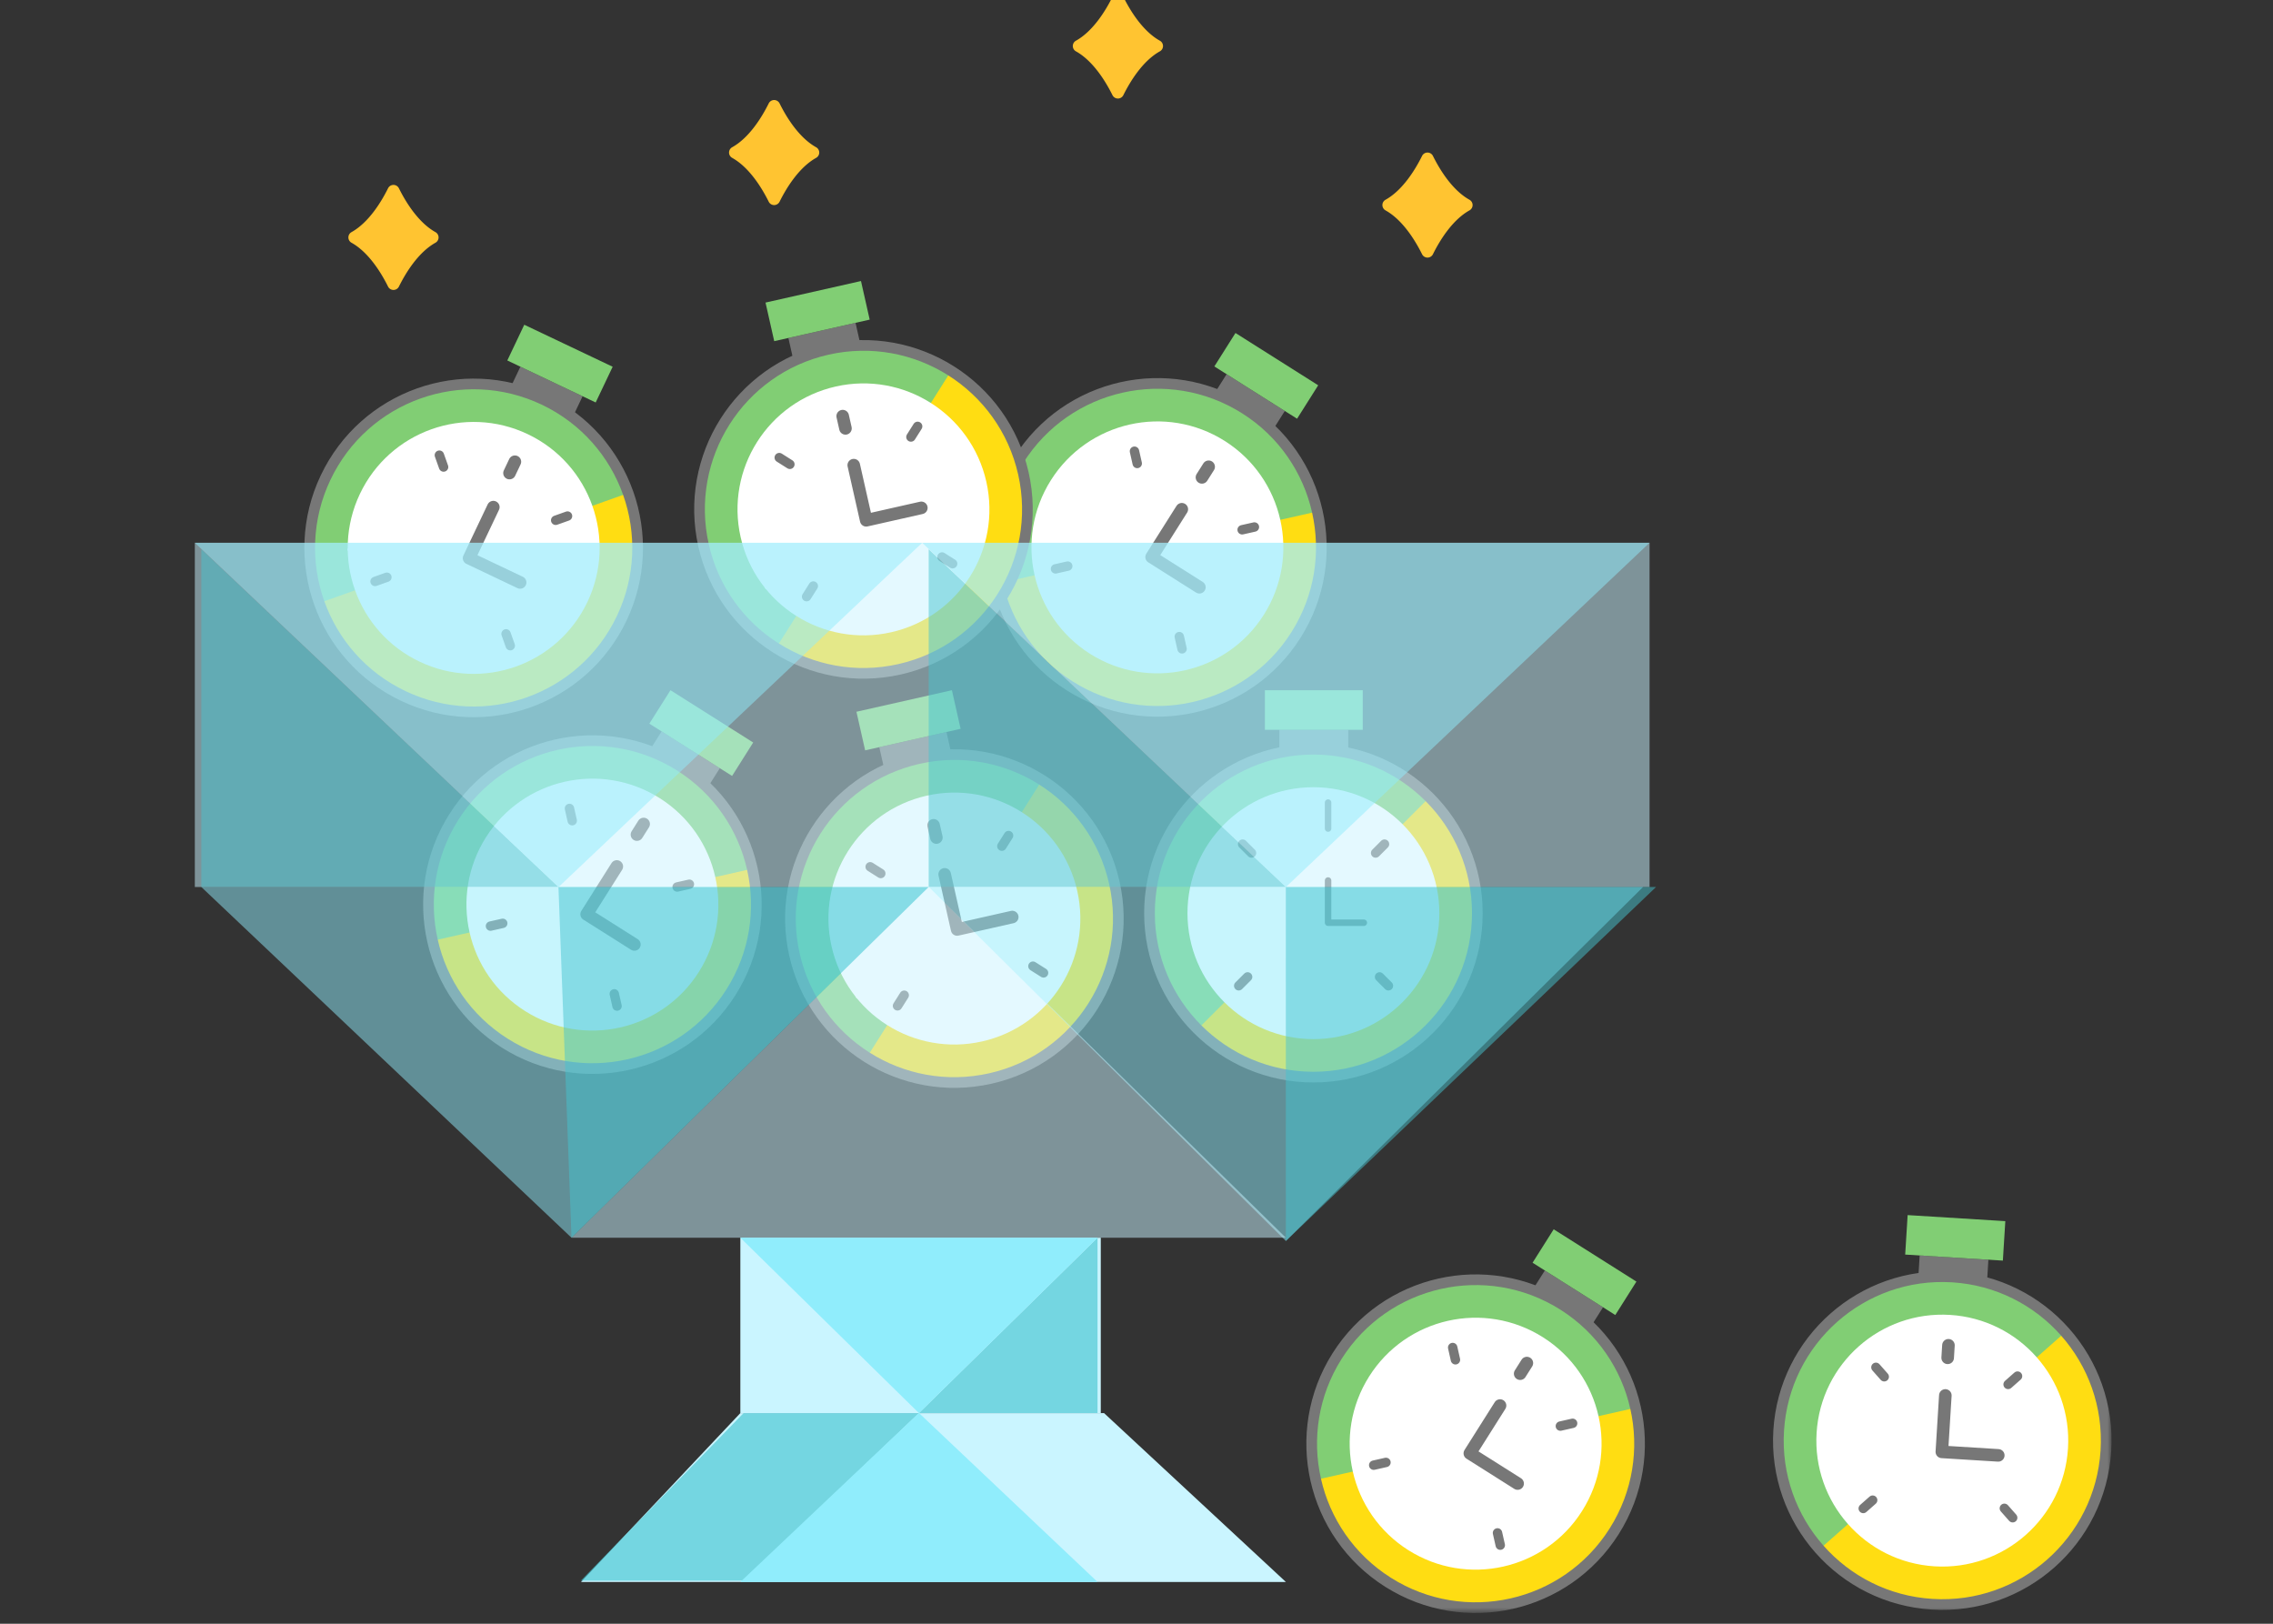 <svg height="250" viewBox="0 0 350 250" width="350" xmlns="http://www.w3.org/2000/svg" xmlns:xlink="http://www.w3.org/1999/xlink"><rect x="0" y="0" width="350" height="250" fill="#333333" stroke="none"/><mask id="a" fill="#fff"><path d="m0 249.345h296.139v-249.345h-296.139z" fill="#fff" fill-rule="evenodd"/></mask><g fill="none" fill-rule="evenodd" transform="translate(29 -1)"><path d="m38.041 36.733a.936.936 0 0 1 0 1.646c-2.667 1.494-4.593 4.687-5.614 6.74a.934.934 0 0 1 -1.677 0c-1.021-2.053-2.947-5.246-5.614-6.74a.935.935 0 0 1 0-1.646c2.668-1.494 4.593-4.687 5.614-6.74a.933.933 0 0 1 1.676 0c1.021 2.053 2.947 5.246 5.615 6.74zm159.221-4.982c-2.668-1.493-4.594-4.687-5.615-6.74a.933.933 0 0 0 -1.676 0c-1.021 2.053-2.947 5.247-5.615 6.74a.935.935 0 0 0 0 1.646c2.668 1.495 4.594 4.688 5.615 6.741a.933.933 0 0 0 1.676 0c1.02-2.053 2.947-5.246 5.615-6.74a.936.936 0 0 0 0-1.647m-47.672-24.488c-2.667-1.494-4.593-4.687-5.614-6.74a.933.933 0 0 0 -1.676 0c-1.021 2.053-2.947 5.246-5.615 6.74a.935.935 0 0 0 0 1.646c2.668 1.494 4.594 4.688 5.615 6.74a.934.934 0 0 0 1.676 0c1.02-2.052 2.947-5.246 5.615-6.74a.936.936 0 0 0 0-1.646m-52.934 16.402c-2.668-1.493-4.594-4.687-5.615-6.74a.933.933 0 0 0 -1.676 0c-1.021 2.053-2.947 5.247-5.615 6.74a.935.935 0 0 0 0 1.646c2.668 1.495 4.594 4.688 5.615 6.741a.933.933 0 0 0 1.676 0c1.02-2.053 2.947-5.246 5.615-6.74a.936.936 0 0 0 0-1.647" fill="#ffc431"/><path d="m168.002 118.66h10.602v-5.301h-10.602z" fill="#777" mask="url(#a)"/><path d="m165.768 113.36h15.069v-6.089h-15.069zm-17.768 28.237c0-13.94 11.3-25.241 25.24-25.241s25.24 11.3 25.24 25.24-11.3 25.24-25.24 25.24-25.24-11.3-25.24-25.24" fill="#81ce74" mask="url(#a)"/><path d="m155.394 159.476c10.066 10.065 25.837 9.856 35.694-.001 9.857-9.856 10.067-25.628.001-35.694z" fill="#ffdd12" mask="url(#a)"/><path d="m153.848 141.597c0-10.71 8.682-19.393 19.392-19.393s19.392 8.683 19.392 19.393-8.682 19.392-19.392 19.392-19.392-8.682-19.392-19.392" fill="#fff" mask="url(#a)"/><g stroke="#777" stroke-linecap="round" stroke-linejoin="round"><path d="m148 141.597c0-13.94 11.3-25.241 25.24-25.241s25.24 11.3 25.24 25.24-11.3 25.24-25.24 25.24-25.24-11.3-25.24-25.24z" mask="url(#a)" stroke-width="1.644"/><path d="m175.5 128.568v-4" mask="url(#a)"/><path d="m182.821 132.334 1.367-1.368m-.763 20.444 1.367 1.366m-21.082-20.442-1.368-1.368m.765 20.444-1.368 1.366" mask="url(#a)" stroke-width="1.45"/><path d="m175.5 136.568v6.5h5.5" mask="url(#a)"/></g><path d="m160.352 149.828c-.863-.483-1.486-1.517-1.816-2.18a.303.303 0 0 0 -.542 0c-.33.663-.954 1.697-1.817 2.18a.302.302 0 0 0 0 .532c.863.484 1.486 1.517 1.817 2.181a.302.302 0 0 0 .542 0c.33-.664.953-1.697 1.816-2.18a.303.303 0 0 0 0-.533" fill="#fff" mask="url(#a)"/><path d="m79.006 123.755-8.962-5.663 2.831-4.48 8.963 5.663z" fill="#777" mask="url(#a)"/><path d="m86.978 115.32-12.738-8.05-3.252 5.148 12.739 8.05zm-46.096 11.476c7.447-11.784 23.036-15.3 34.82-7.854 11.785 7.447 15.3 23.037 7.855 34.821-7.447 11.784-23.036 15.301-34.821 7.853-11.784-7.446-15.3-23.036-7.854-34.82" fill="#81ce74" mask="url(#a)"/><path d="m37.582 145.86c3.133 13.888 16.577 22.136 30.175 19.068 13.598-3.067 22.2-16.288 19.069-30.174z" fill="#ffdd12" mask="url(#a)"/><path d="m45.826 129.92c5.721-9.054 17.698-11.755 26.752-6.034 9.054 5.722 11.755 17.7 6.035 26.753-5.722 9.053-17.699 11.755-26.753 6.034-9.054-5.722-11.755-17.698-6.034-26.753" fill="#fff" mask="url(#a)"/><path d="m40.882 126.796c7.447-11.784 23.036-15.3 34.82-7.854 11.785 7.447 15.3 23.037 7.855 34.821-7.447 11.784-23.036 15.301-34.821 7.853-11.784-7.446-15.3-23.036-7.854-34.82z" mask="url(#a)" stroke="#777" stroke-linecap="round" stroke-linejoin="round" stroke-width="1.644"/><path d="m69.077 129.501 1.033-1.635" mask="url(#a)" stroke="#777" stroke-linecap="round" stroke-linejoin="round" stroke-width="1.934"/><path d="m75.267 137.568 1.886-.426m-11.566 16.874.426 1.886m-6.902-28.543-.425-1.887m-10.274 17.689-1.887.426" mask="url(#a)" stroke="#777" stroke-linecap="round" stroke-linejoin="round" stroke-width="1.45"/><path d="m65.977 134.406-4.65 7.36 7.359 4.65" mask="url(#a)" stroke="#777" stroke-linecap="round" stroke-linejoin="round" stroke-width="1.934"/><path d="m46.927 140.354c-.471-.87-.446-2.075-.371-2.813a.302.302 0 0 0 -.458-.29c-.634.385-1.712.925-2.7.874a.301.301 0 0 0 -.284.449c.47.87.446 2.076.37 2.813a.301.301 0 0 0 .459.29c.633-.385 1.712-.926 2.7-.873.242.013.4-.237.284-.45" fill="#fff" mask="url(#a)"/><path d="m166.006 68.755-8.962-5.663 2.831-4.48 8.963 5.663z" fill="#777" mask="url(#a)"/><path d="m173.978 60.32-12.739-8.05-3.251 5.148 12.738 8.05zm-46.096 11.476c7.447-11.784 23.036-15.3 34.82-7.854 11.785 7.447 15.3 23.037 7.855 34.821-7.447 11.784-23.036 15.301-34.821 7.853-11.784-7.446-15.3-23.036-7.854-34.82" fill="#81ce74" mask="url(#a)"/><path d="m124.582 90.86c3.133 13.888 16.577 22.136 30.175 19.068 13.598-3.067 22.2-16.288 19.069-30.174z" fill="#ffdd12" mask="url(#a)"/><path d="m132.826 74.92c5.721-9.054 17.698-11.755 26.752-6.034 9.054 5.722 11.755 17.7 6.035 26.753-5.722 9.053-17.699 11.755-26.753 6.034-9.054-5.722-11.755-17.698-6.034-26.753" fill="#fff" mask="url(#a)"/><path d="m127.882 71.796c7.447-11.784 23.036-15.3 34.82-7.854 11.785 7.447 15.3 23.037 7.855 34.821-7.447 11.784-23.036 15.301-34.821 7.853-11.784-7.446-15.3-23.036-7.854-34.82z" mask="url(#a)" stroke="#777" stroke-linecap="round" stroke-linejoin="round" stroke-width="1.644"/><path d="m156.077 74.501 1.033-1.635" mask="url(#a)" stroke="#777" stroke-linecap="round" stroke-linejoin="round" stroke-width="1.934"/><path d="m162.267 82.568 1.886-.426m-11.566 16.874.426 1.886m-6.902-28.543-.425-1.887m-10.274 17.689-1.887.426" mask="url(#a)" stroke="#777" stroke-linecap="round" stroke-linejoin="round" stroke-width="1.45"/><path d="m152.977 79.406-4.65 7.36 7.359 4.65" mask="url(#a)" stroke="#777" stroke-linecap="round" stroke-linejoin="round" stroke-width="1.934"/><path d="m133.927 85.354c-.471-.87-.446-2.075-.371-2.813a.302.302 0 0 0 -.458-.29c-.634.385-1.712.925-2.7.874a.301.301 0 0 0 -.284.449c.47.87.446 2.076.37 2.813a.301.301 0 0 0 .459.29c.633-.385 1.712-.926 2.7-.873.242.013.4-.237.284-.45" fill="#fff" mask="url(#a)"/><path d="m215.006 206.755-8.962-5.663 2.831-4.48 8.963 5.663z" fill="#777" mask="url(#a)"/><path d="m222.978 198.32-12.739-8.05-3.251 5.148 12.738 8.05zm-46.096 11.476c7.447-11.784 23.036-15.3 34.82-7.854 11.785 7.447 15.3 23.037 7.855 34.821-7.447 11.784-23.036 15.301-34.821 7.853-11.784-7.446-15.3-23.036-7.854-34.82" fill="#81ce74" mask="url(#a)"/><path d="m173.582 228.86c3.133 13.888 16.577 22.136 30.175 19.068 13.598-3.067 22.2-16.288 19.069-30.174l-49.244 11.107z" fill="#ffdd12" mask="url(#a)"/><path d="m181.826 212.92c5.721-9.054 17.698-11.755 26.752-6.034 9.054 5.722 11.755 17.7 6.035 26.753-5.722 9.053-17.699 11.755-26.753 6.034-9.054-5.722-11.755-17.698-6.034-26.753" fill="#fff" mask="url(#a)"/><path d="m176.882 209.796c7.447-11.784 23.036-15.3 34.82-7.854 11.785 7.447 15.3 23.037 7.855 34.821-7.447 11.784-23.036 15.301-34.821 7.853-11.784-7.446-15.3-23.036-7.854-34.82z" mask="url(#a)" stroke="#777" stroke-linecap="round" stroke-linejoin="round" stroke-width="1.644"/><path d="m205.077 212.501 1.033-1.635" mask="url(#a)" stroke="#777" stroke-linecap="round" stroke-linejoin="round" stroke-width="1.934"/><path d="m211.267 220.568 1.886-.426m-11.566 16.874.426 1.886m-6.902-28.543-.425-1.887m-10.274 17.689-1.887.426" mask="url(#a)" stroke="#777" stroke-linecap="round" stroke-linejoin="round" stroke-width="1.45"/><path d="m201.977 217.406-4.65 7.36 7.359 4.65" mask="url(#a)" stroke="#777" stroke-linecap="round" stroke-linejoin="round" stroke-width="1.934"/><path d="m182.927 223.354c-.471-.87-.446-2.075-.371-2.813a.302.302 0 0 0 -.458-.29c-.634.385-1.712.925-2.7.874a.301.301 0 0 0 -.284.449c.47.87.446 2.076.37 2.813a.301.301 0 0 0 .459.29c.633-.385 1.712-.926 2.7-.873.242.013.4-.237.284-.45" fill="#fff" mask="url(#a)"/><path d="m117.903 118.872-10.342 2.333-1.166-5.17 10.341-2.334z" fill="#777" mask="url(#a)"/><path d="m117.576 107.27-14.7 3.316 1.34 5.94 14.7-3.316zm-24.24 40.71c-3.067-13.598 5.47-27.107 19.068-30.175 13.598-3.067 27.108 5.47 30.176 19.069 3.067 13.598-5.471 27.108-19.07 30.175-13.597 3.068-27.107-5.47-30.174-19.068" fill="#81ce74" mask="url(#a)"/><path d="m104.483 163.795c12.035 7.604 27.374 3.93 34.82-7.854 7.446-11.785 4.18-27.216-7.854-34.82z" fill="#ffdd12" mask="url(#a)"/><path d="m99.041 146.694c-2.356-10.447 4.202-20.827 14.65-23.184 10.447-2.356 20.827 4.204 23.183 14.65 2.357 10.448-4.202 20.828-14.649 23.184-10.448 2.357-20.828-4.202-23.184-14.65" fill="#fff" mask="url(#a)"/><path d="m93.336 147.98c-3.067-13.598 5.47-27.107 19.068-30.175 13.598-3.067 27.108 5.47 30.176 19.069 3.067 13.598-5.471 27.108-19.07 30.175-13.597 3.068-27.107-5.47-30.174-19.068z" mask="url(#a)" stroke="#777" stroke-linecap="round" stroke-linejoin="round" stroke-width="1.644"/><path d="m115.185 129.956-.426-1.887" mask="url(#a)" stroke="#777" stroke-linecap="round" stroke-linejoin="round" stroke-width="1.934"/><path d="m125.266 131.283 1.033-1.635m3.753 20.11 1.635 1.033m-25.063-15.303-1.635-1.032m5.243 19.773-1.033 1.635" mask="url(#a)" stroke="#777" stroke-linecap="round" stroke-linejoin="round" stroke-width="1.45"/><path d="m116.462 135.617 1.916 8.491 8.49-1.915" mask="url(#a)" stroke="#777" stroke-linecap="round" stroke-linejoin="round" stroke-width="1.934"/><path d="m106.957 153.293c-.948-.282-1.783-1.152-2.251-1.728a.302.302 0 0 0 -.53.12c-.175.72-.555 1.865-1.291 2.526a.303.303 0 0 0 .116.52c.948.281 1.783 1.152 2.251 1.727.16.195.47.125.53-.119.175-.72.556-1.865 1.291-2.527a.302.302 0 0 0 -.116-.519" fill="#fff" mask="url(#a)"/><path d="m103.903 55.872-10.342 2.333-1.166-5.17 10.341-2.334z" fill="#777" mask="url(#a)"/><path d="m103.576 44.27-14.7 3.316 1.34 5.94 14.7-3.316zm-24.24 40.71c-3.067-13.598 5.47-27.107 19.068-30.175 13.598-3.067 27.108 5.47 30.176 19.069 3.067 13.598-5.471 27.108-19.07 30.175-13.597 3.068-27.107-5.47-30.174-19.068" fill="#81ce74" mask="url(#a)"/><path d="m90.483 100.795c12.035 7.604 27.374 3.93 34.82-7.854 7.446-11.785 4.18-27.216-7.854-34.82z" fill="#ffdd12" mask="url(#a)"/><path d="m85.041 83.694c-2.356-10.447 4.202-20.827 14.65-23.184 10.447-2.356 20.827 4.204 23.183 14.65 2.357 10.448-4.202 20.828-14.649 23.184-10.448 2.357-20.828-4.202-23.184-14.65" fill="#fff" mask="url(#a)"/><path d="m79.336 84.98c-3.067-13.598 5.47-27.107 19.068-30.175 13.598-3.067 27.108 5.47 30.176 19.069 3.067 13.598-5.471 27.108-19.07 30.175-13.597 3.068-27.107-5.47-30.174-19.068z" mask="url(#a)" stroke="#777" stroke-linecap="round" stroke-linejoin="round" stroke-width="1.644"/><path d="m101.185 66.956-.426-1.887" mask="url(#a)" stroke="#777" stroke-linecap="round" stroke-linejoin="round" stroke-width="1.934"/><path d="m111.266 68.283 1.033-1.635m3.753 20.11 1.635 1.033m-25.063-15.302-1.635-1.034m5.243 19.774-1.033 1.635" mask="url(#a)" stroke="#777" stroke-linecap="round" stroke-linejoin="round" stroke-width="1.45"/><path d="m102.462 72.617 1.916 8.491 8.49-1.915" mask="url(#a)" stroke="#777" stroke-linecap="round" stroke-linejoin="round" stroke-width="1.934"/><path d="m92.957 90.293c-.948-.282-1.783-1.152-2.251-1.728a.302.302 0 0 0 -.53.12c-.175.72-.555 1.865-1.291 2.526a.303.303 0 0 0 .116.52c.948.281 1.783 1.152 2.251 1.727.16.195.47.125.53-.119.175-.72.556-1.865 1.291-2.527a.302.302 0 0 0 -.116-.519" fill="#fff" mask="url(#a)"/><path d="m58.434 66.796-9.576-4.55 2.274-4.788 9.576 4.55z" fill="#777" mask="url(#a)"/><path d="m65.339 57.466-13.611-6.466-2.613 5.5 13.61 6.466zm-44.202 17.064c5.981-12.593 21.038-17.95 33.63-11.97 12.591 5.983 17.95 21.038 11.968 33.63-5.982 12.591-21.038 17.95-33.629 11.969-12.592-5.983-17.95-21.038-11.969-33.63" fill="#81ce74" mask="url(#a)"/><path d="m20.145 93.852c4.773 13.41 19.109 19.989 32.242 15.315 13.132-4.673 20.09-18.83 15.317-32.241l-47.56 16.926z" fill="#ffdd12" mask="url(#a)"/><path d="m26.42 77.04c4.596-9.675 16.163-13.792 25.837-9.196 9.674 4.595 13.79 16.163 9.195 25.837-4.595 9.673-16.163 13.79-25.837 9.195-9.674-4.596-13.79-16.163-9.195-25.837" fill="#fff" mask="url(#a)"/><path d="m21.137 74.53c5.981-12.593 21.038-17.95 33.63-11.97 12.591 5.983 17.95 21.038 11.968 33.63-5.982 12.591-21.038 17.95-33.629 11.969-12.592-5.983-17.95-21.038-11.969-33.63z" mask="url(#a)" stroke="#777" stroke-linecap="round" stroke-linejoin="round" stroke-width="1.644"/><path d="m49.453 73.838.83-1.748" mask="url(#a)" stroke="#777" stroke-linecap="round" stroke-linejoin="round" stroke-width="1.934"/><path d="m56.565 81.105 1.822-.648m-9.462 18.136.648 1.822m-10.27-27.511-.648-1.822m-8.082 18.793-1.822.648" mask="url(#a)" stroke="#777" stroke-linecap="round" stroke-linejoin="round" stroke-width="1.45"/><path d="m46.963 79.08-3.735 7.861 7.862 3.736" mask="url(#a)" stroke="#777" stroke-linecap="round" stroke-linejoin="round" stroke-width="1.934"/><path d="m28.574 87.117c-.572-.808-.691-2.008-.705-2.749a.302.302 0 0 0 -.49-.232c-.583.458-1.59 1.124-2.576 1.19a.302.302 0 0 0 -.228.48c.572.807.69 2.007.705 2.748a.302.302 0 0 0 .489.234c.584-.459 1.59-1.124 2.576-1.19a.302.302 0 0 0 .229-.48" fill="#fff" mask="url(#a)"/><path d="m85 218.568-24.528 26h108.528l-28-26z" fill="#caf5ff" mask="url(#a)"/><path d="m85.5 218.568h27l-27 25.8h-25.056z" fill="#46c4d1" mask="url(#a)" opacity=".805"/><path d="m85 218.568h55.5v-27h-55.5z" fill="#caf5ff" mask="url(#a)"/><path d="m112.496 218.568h27.504v-27z" fill="#46c4d1" mask="url(#a)" opacity=".805"/><path d="m1 137.568h224v-53h-224z" fill="#caf5ff" fill-opacity=".5" mask="url(#a)"/><path d="m114 85.568v52h55zm-112 0v52h54.992z" fill="#46c4d1" fill-opacity=".5" mask="url(#a)"/><path d="m113 84.568h-112l55.992 53 .008-.01.008.01zm111 53h-110l55 54.5-1-1.51 1 1.51zm-110 0h-112l57 54zm111-53h-112l55.992 53 .008-.01.008.01z" fill="#90edfc" fill-opacity=".5" mask="url(#a)"/><path d="m59 191.568h110l-55-54z" fill="#caf5ff" fill-opacity=".5" mask="url(#a)"/><path d="m140 191.568h-55l27.496 27h.008z" fill="#90edfc" mask="url(#a)"/><path d="m85 244.568h55l-27.496-26.014-.004.01-.004-.013z" fill="#90edfc" mask="url(#a)"/><path d="m59 191.568-2.008-54h57.008zm110 .5-.008-54.5h57.008z" fill="#46c4d1" fill-opacity=".5" mask="url(#a)"/><path d="m276.848 200.244-10.582-.655.328-5.29 10.582.655z" fill="#777" mask="url(#a)"/><path d="m279.782 189.015-15.041-.932-.376 6.078 15.04.93zm-34.898 32.23c.862-13.913 12.84-24.494 26.752-23.632 13.914.861 24.494 12.84 23.632 26.752-.862 13.913-12.839 24.494-26.752 23.632-13.913-.86-24.494-12.839-23.632-26.752" fill="#81ce74" mask="url(#a)"/><path d="m251.16 239.547c9.425 10.67 25.179 11.435 35.626 2.206 10.447-9.228 11.63-24.957 2.207-35.626z" fill="#ffdd12" mask="url(#a)"/><path d="m250.722 221.607c.662-10.69 9.864-18.818 20.553-18.156 10.69.662 18.819 9.864 18.156 20.553-.661 10.69-9.863 18.819-20.553 18.157s-18.818-9.865-18.156-20.554" fill="#fff" mask="url(#a)"/><path d="m244.884 221.245c.862-13.913 12.84-24.494 26.752-23.632 13.914.861 24.494 12.84 23.632 26.752-.862 13.913-12.839 24.494-26.752 23.632-13.913-.86-24.494-12.839-23.632-26.752z" mask="url(#a)" stroke="#777" stroke-linecap="round" stroke-linejoin="round" stroke-width="1.644"/><path d="m270.905 210.058.12-1.931" mask="url(#a)" stroke="#777" stroke-linecap="round" stroke-linejoin="round" stroke-width="1.934"/><path d="m280.212 214.153 1.45-1.28m-2.027 20.356 1.28 1.449m-19.777-21.706-1.28-1.45m-.502 20.451-1.45 1.28" mask="url(#a)" stroke="#777" stroke-linecap="round" stroke-linejoin="round" stroke-width="1.45"/><path d="m270.546 215.85-.538 8.688 8.688.538" mask="url(#a)" stroke="#777" stroke-linecap="round" stroke-linejoin="round" stroke-width="1.934"/><path d="m256.705 230.225c-.832-.536-1.39-1.605-1.678-2.288a.301.301 0 0 0 -.541-.034c-.371.642-1.056 1.635-1.948 2.064a.302.302 0 0 0 -.033.53c.832.537 1.389 1.607 1.678 2.29a.302.302 0 0 0 .54.033c.372-.642 1.058-1.635 1.949-2.064a.302.302 0 0 0 .033-.531" fill="#fff" mask="url(#a)"/></g></svg>